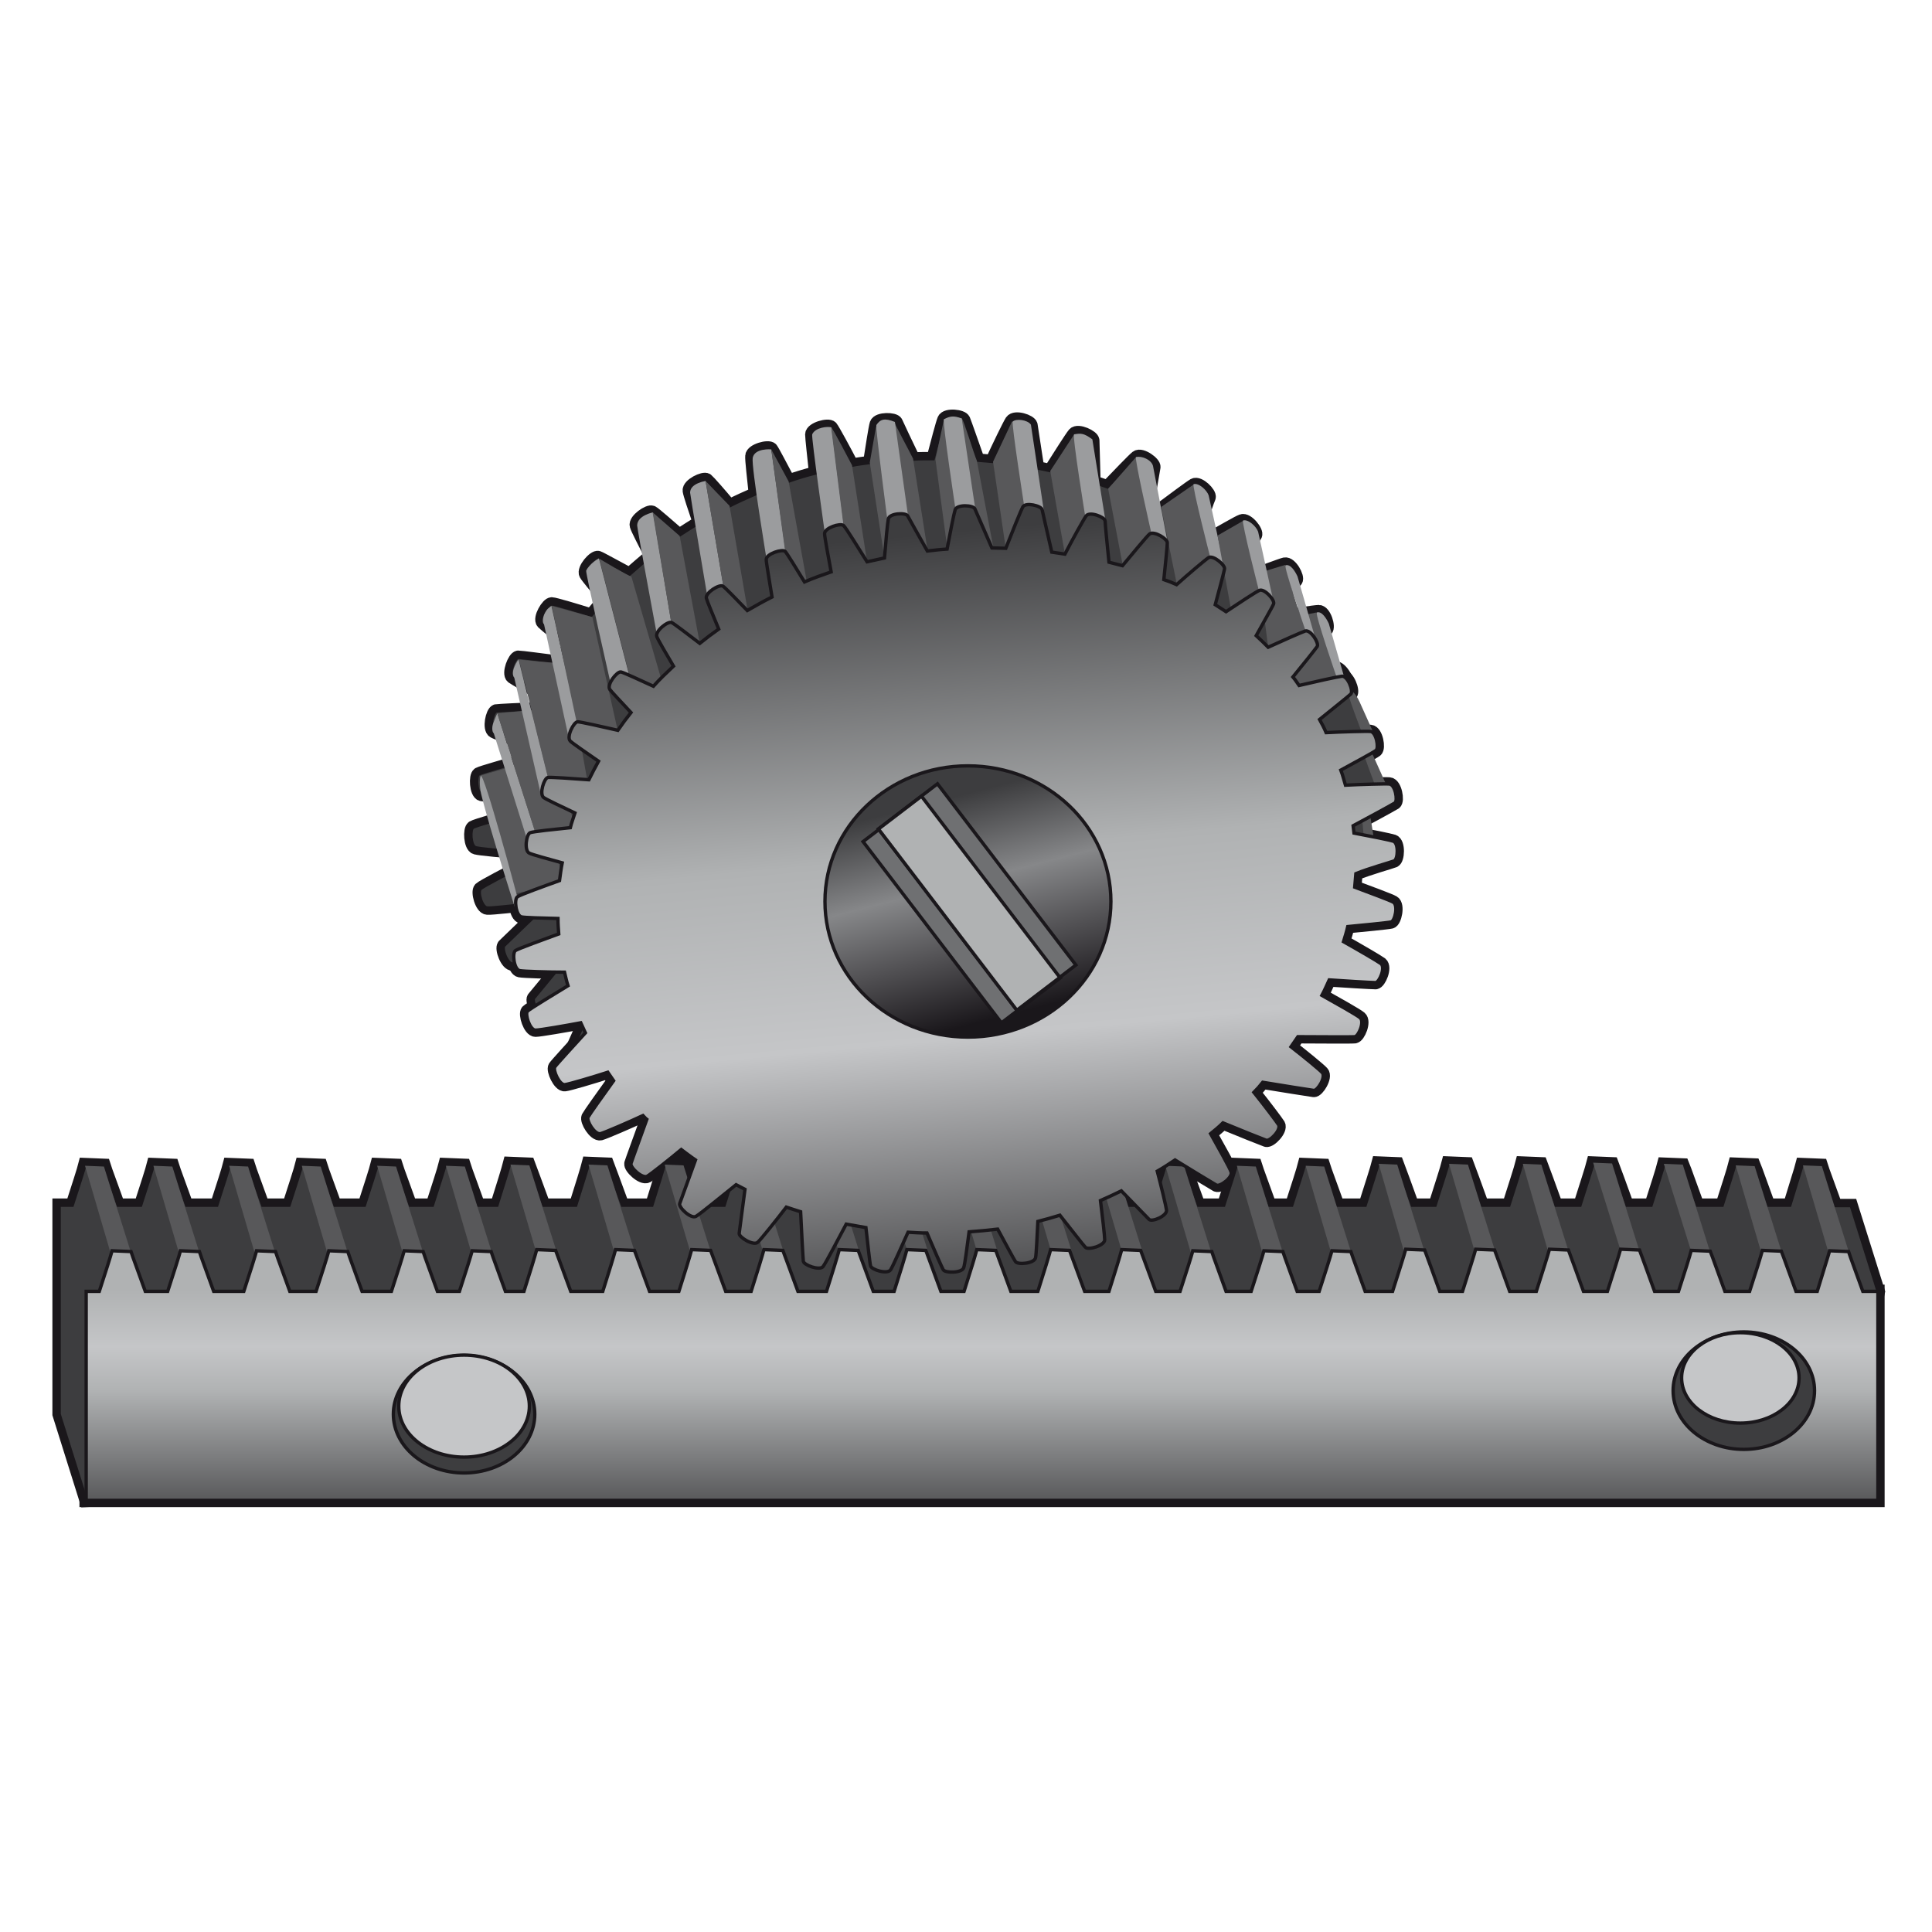 <?xml version="1.0" encoding="utf-8"?>
<!-- Generator: Adobe Illustrator 19.0.0, SVG Export Plug-In . SVG Version: 6.00 Build 0)  -->
<svg version="1.1" id="Camada_1" xmlns="http://www.w3.org/2000/svg" xmlns:xlink="http://www.w3.org/1999/xlink" x="0px" y="0px"
	 viewBox="0 0 500 500" style="enable-background:new 0 0 500 500;" xml:space="preserve">
<style type="text/css">
	.st0{fill:#1A171B;stroke:#1A171B;stroke-width:3.479;stroke-miterlimit:10;}
	.st1{fill:#3D3D3F;stroke:#1A171B;stroke-width:0.87;stroke-miterlimit:10;}
	.st2{fill:#58585A;}
	.st3{fill:#9B9C9E;}
	.st4{fill:#3D3D3F;}
	.st5{fill:url(#XMLID_129_);stroke:#1A171B;stroke-width:0.87;stroke-miterlimit:10;}
	.st6{fill:#C5C6C8;stroke:#1A171B;stroke-width:0.87;stroke-miterlimit:10;}
	.st7{fill:url(#XMLID_130_);stroke:#1A171B;stroke-width:0.87;stroke-miterlimit:10;}
	.st8{fill:url(#XMLID_131_);stroke:#1A171B;stroke-width:0.87;stroke-miterlimit:10;}
	.st9{fill:#6F7072;stroke:#1A171B;stroke-width:0.87;stroke-miterlimit:10;}
	.st10{fill:#B0B2B3;stroke:#1A171B;stroke-width:0.87;stroke-miterlimit:10;}
</style>
<g id="XMLID_128_">
	<path id="XMLID_126_" class="st0" d="M360.8,222.8c1-0.4,1.2-4.6-0.2-5.1c-0.9-0.3-6.4-1.4-10.2-2.1c-0.1-0.6-0.1-1.3-0.2-1.9
		c2.1-1.1,10-5.4,10.8-5.9c0.8-0.6,0.1-4.7-1.4-4.9c-1-0.1-7.5,0.1-11.4,0.3c-0.4-1.3-0.7-2.6-1.2-3.9c3.1-1.7,8.5-4.6,9.1-5.1
		c0.8-0.6,0.1-4.7-1.4-4.9c-1-0.1-7.7,0.1-11.5,0.3c-0.5-1.2-1.1-2.3-1.7-3.4c2.7-2.2,7.6-6.1,8.1-6.6c0.7-0.8-0.8-4.7-2.3-4.6
		c-1,0.1-7.3,1.5-11.1,2.4c-0.5-0.7-1-1.5-1.6-2.2c2.3-2.8,5.9-7.3,6.3-7.9c0.5-0.9-1.7-4.4-3.1-4c-0.9,0.3-6.1,2.6-9.6,4.2
		c-1-1-2-2-3.1-3c1.8-3.3,4.3-7.6,4.5-8.2c0.4-1-2.4-4.1-3.7-3.5c-0.9,0.4-5.3,3.3-8.6,5.5c-0.9-0.6-1.9-1.2-2.8-1.8
		c1-3.7,2.3-8.6,2.4-9.2c0.3-1-2.9-3.7-4.1-3c-0.8,0.5-5.4,4.4-8.3,7c-1.1-0.5-2.1-0.9-3.3-1.3c0.4-3.8,0.9-8.8,0.9-9.5
		c0.1-1-3.4-3.2-4.6-2.3c-0.7,0.6-4.5,5.2-7,8.2c-1.2-0.3-2.4-0.6-3.5-0.9c-0.4-3.9-1-10-1-10.7c-0.1-1-4-2.5-4.9-1.3
		c-0.6,0.8-3.7,6.4-5.5,9.9c-1.1-0.2-2.2-0.3-3.4-0.5c-0.9-3.8-2.3-10.2-2.5-11c-0.2-1-4.3-2-5-0.7c-0.5,0.9-3,7.1-4.4,10.7
		c-1.2,0-2.4-0.1-3.6-0.1c-1.6-3.6-4.1-9.5-4.4-10.1c-0.4-1-4.6-1.2-5.1,0.2c-0.3,0.9-1.4,6.4-2.1,10.2c-1.7,0.1-3.4,0.3-5.1,0.5
		c-1.9-3.4-4.8-8.5-5.1-9.1c-0.5-0.9-4.7-0.7-5,0.8c-0.2,0.9-0.7,6.2-1,10.1c-1.5,0.3-3,0.7-4.5,1c-2.1-3.3-5.5-8.9-6.1-9.4
		c-0.8-0.7-4.9,0.6-4.9,2.1c0,0.9,1,6.1,1.7,9.9c-2.3,0.8-4.6,1.6-6.9,2.6c-2-3.3-4.6-7.5-5-7.9c-0.7-0.7-4.9,0.6-4.9,2.1
		c0,0.9,0.9,5.9,1.5,9.7c-2.2,1.1-4.3,2.3-6.4,3.5c-2.6-2.7-5.8-6-6.3-6.3c-0.9-0.6-4.6,1.7-4.3,3.1c0.2,0.8,1.8,4.6,3.2,8
		c-1.7,1.2-3.3,2.4-4.9,3.7c-3-2.3-6.8-5.2-7.3-5.4c-1-0.4-4.4,2.3-3.8,3.7c0.5,1.2,2.6,4.7,4.3,7.6c-1.8,1.7-3.6,3.4-5.2,5.2
		c-3.5-1.6-7.8-3.6-8.4-3.7c-1-0.2-3.7,3.2-2.9,4.5c0.4,0.6,3.1,3.4,5.5,6c-1.2,1.5-2.3,3-3.4,4.6c-3.9-0.9-9.7-2.2-10.4-2.2
		c-1,0-3,3.9-1.9,5c0.6,0.6,4.3,3.1,7.3,5.2c-0.9,1.6-1.7,3.2-2.5,4.8c-3.9-0.3-9.9-0.7-10.6-0.6c-1,0.2-2.3,4.3-1.1,5.2
		c0.7,0.5,4.7,2.4,8.1,4c-0.4,1.3-0.9,2.5-1.2,3.8c-3.9,0.4-9.7,1-10.4,1.3c-1,0.4-1.6,4.7-0.2,5.3c0.8,0.4,4.9,1.5,8.5,2.5
		c-0.3,1.5-0.5,3.1-0.7,4.6c-3.6,1.3-10.3,3.7-10.9,4.2c-0.9,0.6-0.4,4.9,1.1,5.2c0.9,0.2,5.6,0.3,9.4,0.4c0,1.3,0.1,2.7,0.2,4
		c-3.5,1.3-10.5,3.8-11.2,4.3c-0.9,0.6-0.4,4.9,1.1,5.2c1,0.2,7.7,0.4,11.6,0.4c0.3,1.2,0.5,2.3,0.9,3.5c-3.1,1.9-9.9,6-10.5,6.6
		c-0.7,0.7,0.6,4.9,2.1,4.9c1.1,0,8-1.2,11.7-1.9c0.4,0.9,0.8,1.7,1.2,2.6c-3,3.3-7.5,8.2-7.9,8.8c-0.6,0.8,1.2,4.8,2.6,4.6
		c1-0.1,7.4-2,11.1-3.2c0.5,0.7,1,1.5,1.5,2.2c-2.6,3.6-6.3,8.8-6.6,9.4c-0.5,0.9,1.7,4.6,3.2,4.3c1.1-0.3,7.6-3.1,11-4.7
		c0.3,0.3,0.6,0.7,1,1c-1.5,4.2-3.9,10.7-4.1,11.4c-0.3,1,2.9,4,4.2,3.3c0.9-0.5,5.8-4.4,8.8-6.9c1.2,0.9,2.5,1.9,3.7,2.7
		c-1.5,4.2-3.9,10.7-4.1,11.3c-0.3,1,2.9,4,4.2,3.3c1.1-0.6,8-6.3,10.4-8.2c0.8,0.4,1.5,0.8,2.3,1.2c-0.6,4.4-1.4,10.7-1.5,11.4
		c-0.1,1,3.7,3.3,4.8,2.3c0.8-0.7,5.1-6.1,7.4-9.1c1.2,0.4,2.4,0.8,3.7,1.2c0.2,4.4,0.6,12,0.7,12.8c0.1,1,4.2,2.5,5.1,1.4
		c0.7-0.9,4.3-7.8,6-11c1.7,0.3,3.4,0.6,5.1,0.9c0.4,3.5,1,9.2,1.2,9.9c0.2,1,4.4,2.3,5.2,1c0.6-0.9,3.2-6.9,4.5-9.7
		c1.6,0.1,3.2,0.2,4.9,0.2c1.7,4,3.9,9,4.2,9.5c0.5,0.9,4.8,0.9,5.3-0.5c0.3-0.8,0.9-5.5,1.4-9.3c2.5-0.2,4.9-0.4,7.4-0.7
		c2,3.7,4.3,8,4.6,8.4c0.6,0.9,4.9,0.5,5.2-1c0.2-0.9,0.4-5.6,0.6-9.4c1.9-0.5,3.8-1,5.7-1.6c2.7,3.4,6.1,7.8,6.6,8.3
		c0.7,0.8,4.9-0.4,5-1.9c0-0.9-0.6-6.3-1.1-10.2c1.8-0.8,3.6-1.6,5.4-2.5c3,3.1,6.8,7,7.2,7.4c0.8,0.7,4.6-0.9,4.5-2.4
		c-0.1-0.9-1.4-6.3-2.4-10.1c1.6-0.9,3.1-1.9,4.6-2.9c3.7,2.3,10,6.1,10.7,6.5c0.9,0.5,4.3-2,3.8-3.4c-0.3-1-3.4-6.5-5.3-9.9
		c1.1-0.9,2.2-1.8,3.2-2.8c4.1,1.7,10.6,4.3,11.2,4.5c1,0.3,3.9-2.7,3.2-4c-0.5-0.8-3.9-5.3-6.4-8.4c0.8-0.8,1.6-1.7,2.3-2.6
		c4.1,0.7,12.5,2,13.2,2.1c1,0.1,3.2-3.5,2.2-4.6c-0.6-0.7-5-4.3-8.1-6.7c0.6-0.9,1.2-1.7,1.8-2.6c3.4,0,13.8,0.1,14.7,0
		c1-0.1,2.6-3.9,1.4-4.9c-0.8-0.7-6.5-3.9-9.9-5.8c0.7-1.3,1.3-2.7,1.9-4c2.7,0.2,11.1,0.7,12,0.7c1-0.1,2.6-3.9,1.4-4.9
		c-0.8-0.6-6.3-3.8-9.7-5.7c0.4-1.3,0.8-2.6,1.1-3.9c3.2-0.3,10.4-1,11.2-1.2c1-0.2,1.9-4.3,0.6-5.1c-0.8-0.5-6.3-2.5-10-3.9
		c0.1-1.2,0.2-2.3,0.3-3.5C354,224.8,360.1,223.1,360.8,222.8z"/>
	<path id="XMLID_125_" class="st0" d="M351.4,206.9c1-0.3,1.5-4.5,0.1-5.1c-0.9-0.4-6.2-1.8-10-2.8c0-0.6,0-1.3-0.1-1.9
		c2.2-1,10.4-4.7,11.1-5.2c0.9-0.6,0.4-4.7-1-5c-1-0.2-7.5-0.4-11.4-0.5c-0.3-1.3-0.6-2.7-0.9-4c3.2-1.5,8.8-4,9.5-4.4
		c0.9-0.6-1.3-4.8-2.8-5.1c-1-0.2-5.9-0.2-9.8-0.3c-0.5-1.2-0.9-2.4-1.4-3.5c2.9-2,8-5.6,8.5-6.1c0.8-0.7-0.4-4.7-1.9-4.7
		c-1,0-7.4,1-11.3,1.6c-0.5-0.8-0.9-1.5-1.4-2.3c2.4-2.6,6.4-6.9,6.8-7.4c0.6-0.8-1.4-4.5-2.9-4.2c-0.9,0.2-6.2,2.2-9.9,3.6
		c-0.9-1.1-1.9-2.2-2.8-3.2c2.1-3.2,4.8-7.3,5.1-7.9c0.5-0.9-2.1-4.2-3.5-3.7c-0.9,0.3-5.5,3-8.9,4.9c-0.9-0.7-1.8-1.4-2.7-2
		c1.2-3.7,2.8-8.4,3.1-9c0.3-1-2.6-3.9-3.9-3.2c-0.9,0.5-5.7,4.1-8.8,6.4c-1-0.5-2.1-1.1-3.2-1.6c0.6-3.8,1.5-8.7,1.6-9.4
		c0.2-1-3.2-3.5-4.4-2.6c-0.8,0.6-4.9,4.9-7.6,7.7c-1.1-0.4-2.3-0.8-3.5-1.2c-0.1-3.9-0.3-10.1-0.3-10.8c0-1-3.8-2.8-4.8-1.7
		c-0.7,0.8-4.1,6.2-6.2,9.5c-1.1-0.2-2.2-0.5-3.3-0.7c-0.6-3.8-1.6-10.4-1.7-11.1c-0.2-1-4.1-2.3-5-1c-0.6,0.9-3.5,6.9-5.1,10.4
		c-1.2-0.1-2.4-0.2-3.6-0.3c-1.3-3.7-3.4-9.7-3.7-10.4c-0.3-1-4.5-1.5-5.1-0.1c-0.4,0.9-1.8,6.3-2.8,10.1c-1.7,0-3.4,0-5.1,0.1
		c-1.7-3.5-4.2-8.8-4.5-9.5c-0.4-0.9-4.6-1-5.1,0.4c-0.3,0.9-1.1,6.2-1.7,10c-1.5,0.2-3.1,0.4-4.6,0.7c-1.8-3.5-4.9-9.2-5.4-9.8
		c-0.7-0.8-4.9,0.3-5,1.8c0,0.9,0.6,6.2,1,10c-2.4,0.6-4.7,1.3-7,2.1c-1.8-3.4-4.1-7.8-4.5-8.3c-0.7-0.8-4.9,0.3-5,1.8
		c-0.1,0.9,0.5,5.9,0.9,9.8c-2.3,1-4.5,2-6.7,3.1c-2.4-2.9-5.4-6.3-5.9-6.7c-0.8-0.6-4.7,1.3-4.5,2.8c0.1,0.8,1.4,4.7,2.6,8.2
		c-1.8,1.1-3.5,2.2-5.2,3.3c-2.9-2.5-6.4-5.6-7-5.9c-0.9-0.5-4.5,2-4.1,3.4c0.2,0.8,2.2,4.6,3.8,7.8c-1.9,1.6-3.8,3.2-5.6,4.8
		c-3.4-1.8-7.5-4.1-8.1-4.3c-1-0.3-3.9,3-3.2,4.3c0.4,0.7,2.8,3.6,5.1,6.3c-1.3,1.4-2.5,2.9-3.7,4.3c-3.8-1.2-9.5-2.9-10.2-2.9
		c-1-0.1-3.3,3.7-2.3,4.8c0.6,0.6,4,3.4,7,5.7c-1,1.5-1.9,3.1-2.8,4.6c-3.9-0.5-9.9-1.3-10.6-1.3c-1,0.1-2.6,4.2-1.5,5.1
		c0.7,0.5,4.6,2.7,7.8,4.6c-0.5,1.2-1,2.5-1.5,3.7c-4,0.1-9.8,0.4-10.5,0.5c-1,0.3-1.9,4.6-0.6,5.3c0.7,0.4,4.8,1.9,8.3,3.1
		c-0.4,1.5-0.7,3-1,4.5c-3.7,1.1-10.5,3-11.2,3.4c-0.9,0.5-0.7,4.9,0.7,5.3c0.8,0.2,5.6,0.7,9.3,1c-0.1,1.3-0.1,2.7-0.1,4
		c-3.6,1-10.8,3.1-11.4,3.5c-0.9,0.5-0.7,4.9,0.7,5.3c1,0.3,7.7,0.9,11.5,1.2c0.2,1.2,0.4,2.4,0.6,3.5c-3.2,1.6-10.3,5.3-10.9,5.9
		c-0.8,0.7,0.3,4.9,1.8,5c1.1,0.1,8-0.7,11.8-1.1c0.3,0.9,0.6,1.8,1,2.6c-3.2,3.1-8,7.7-8.5,8.2c-0.7,0.8,0.8,4.9,2.3,4.8
		c1-0.1,7.5-1.5,11.3-2.4c0.4,0.8,0.9,1.5,1.4,2.3c-2.8,3.5-6.9,8.4-7.3,8.9c-0.6,0.9,1.4,4.7,2.9,4.5c1.1-0.2,7.8-2.6,11.3-3.9
		c0.3,0.3,0.6,0.7,0.9,1c-1.8,4.1-4.6,10.5-4.9,11.1c-0.4,1,2.6,4.2,4,3.5c0.9-0.4,6-4,9.2-6.3c1.2,1,2.3,2,3.5,3
		c-1.8,4.1-4.6,10.4-4.8,11c-0.4,1,2.6,4.2,4,3.5c1.1-0.5,8.4-5.7,10.9-7.5c0.7,0.4,1.5,0.9,2.2,1.3c-0.9,4.4-2.2,10.6-2.2,11.3
		c-0.1,1,3.5,3.5,4.6,2.6c0.8-0.7,5.5-5.7,8-8.6c1.2,0.5,2.4,1,3.6,1.5c-0.1,4.4-0.2,12-0.1,12.8c0.1,1,4.1,2.8,5,1.7
		c0.8-0.9,4.9-7.5,6.7-10.6c1.6,0.5,3.3,0.9,5,1.3c0.2,3.5,0.4,9.2,0.5,9.9c0.1,1,4.2,2.6,5.1,1.4c0.7-0.9,3.7-6.6,5.1-9.4
		c1.6,0.2,3.2,0.4,4.9,0.5c1.4,4.1,3.3,9.2,3.5,9.8c0.4,1,4.8,1.2,5.3-0.1c0.3-0.8,1.3-5.5,2-9.2c2.5,0,4.9-0.1,7.4-0.2
		c1.7,3.8,3.8,8.2,4.1,8.7c0.5,0.9,4.9,0.8,5.3-0.6c0.2-0.8,0.8-5.6,1.2-9.4c1.9-0.3,3.8-0.7,5.7-1.2c2.5,3.6,5.6,8.2,6,8.7
		c0.7,0.8,4.9,0,5.1-1.5c0.1-0.9-0.2-6.4-0.5-10.3c1.9-0.7,3.7-1.4,5.6-2.1c2.8,3.3,6.3,7.4,6.7,7.9c0.7,0.7,4.7-0.6,4.7-2.1
		c0-1-1-6.4-1.7-10.3c1.6-0.8,3.2-1.7,4.8-2.6c3.6,2.5,9.6,6.8,10.2,7.2c0.9,0.5,4.4-1.7,4-3.2c-0.3-1-2.9-6.7-4.6-10.2
		c1.2-0.8,2.3-1.7,3.4-2.5c4,2,10.2,5,10.9,5.3c1,0.4,4.1-2.4,3.4-3.8c-0.4-0.9-3.6-5.5-5.8-8.8c0.8-0.8,1.7-1.6,2.5-2.4
		c4.1,1,12.3,2.9,13.1,3c1,0.2,3.4-3.3,2.5-4.4c-0.6-0.8-4.7-4.6-7.6-7.3c0.7-0.8,1.4-1.7,2-2.5c3.3,0.2,13.8,1,14.7,1
		c1,0,2.9-3.8,1.8-4.8c-0.8-0.7-6.2-4.4-9.5-6.5c0.8-1.3,1.5-2.6,2.2-3.9c2.7,0.4,11,1.5,11.9,1.5c1,0,2.9-3.8,1.8-4.8
		c-0.7-0.7-6-4.2-9.3-6.4c0.5-1.3,0.9-2.6,1.4-3.8c3.3-0.1,10.4-0.3,11.2-0.5c1-0.2,2.2-4.2,1-5c-0.8-0.5-6.1-2.9-9.7-4.5
		c0.2-1.2,0.4-2.3,0.5-3.5C344.4,208.4,350.7,207.1,351.4,206.9z"/>
	<path id="XMLID_124_" class="st0" d="M475,311.9c-1.6-4.5-3.3-9-3.7-10.3l-4.9-0.2c-0.3,1.2-1.8,5.8-3.2,10.5h-5.5
		c-1.7-4.6-3.3-9.2-3.8-10.4l-4.9-0.2c-0.3,1.2-1.8,6-3.3,10.6h-6.4c-1.7-4.6-3.3-9.2-3.8-10.4l-4.9-0.2c-0.3,1.2-1.8,6-3.3,10.6
		h-6.2c-1.7-4.7-3.4-9.4-3.9-10.7l-4.9-0.2c-0.3,1.2-1.9,6.2-3.4,10.9h-6.2c-1.7-4.7-3.4-9.4-3.9-10.7l-4.9-0.2
		c-0.3,1.2-1.9,6.2-3.4,10.9h-6.9c-1.7-4.7-3.4-9.4-3.9-10.7l-4.9-0.2c-0.3,1.2-1.9,6.2-3.4,10.9h-5.9c-1.7-4.7-3.4-9.4-3.9-10.7
		l-4.9-0.2c-0.3,1.2-1.9,6.2-3.4,10.9h-7.1c-1.6-4.5-3.3-9-3.7-10.3l-4.9-0.2c-0.3,1.2-1.8,5.9-3.3,10.5h-5.7
		c-1.6-4.5-3.3-9-3.7-10.3l-4.9-0.2c-0.3,1.2-1.8,5.9-3.3,10.5h-6.5c-1.6-4.5-3.3-9-3.7-10.3l-4.9-0.2c-0.3,1.2-1.8,5.9-3.3,10.5
		h-6.3c-1.7-4.6-3.4-9.3-3.9-10.6l-4.9-0.2c-0.3,1.2-1.8,6.1-3.3,10.8h-6.3c-1.7-4.6-3.4-9.3-3.9-10.6l-4.9-0.2
		c-0.3,1.2-1.8,6.1-3.3,10.8h-7c-1.7-4.6-3.4-9.3-3.9-10.6l-4.9-0.2c-0.3,1.2-1.8,6.1-3.3,10.8h-6c-1.7-4.6-3.4-9.3-3.9-10.6
		l-4.9-0.2c-0.3,1.2-1.8,6.1-3.3,10.8H219c-1.7-4.6-3.4-9.3-3.9-10.6l-4.9-0.2c-0.3,1.2-1.8,6.1-3.3,10.8h-7.4
		c-1.7-4.6-3.4-9.3-3.9-10.6l-4.9-0.2c-0.3,1.2-1.8,6.1-3.3,10.8h-6.6c-1.7-4.6-3.4-9.3-3.9-10.6l-4.9-0.2
		c-0.3,1.2-1.8,6.1-3.3,10.8h-7.6c-1.7-4.6-3.4-9.3-3.9-10.6l-4.9-0.2c-0.3,1.2-1.8,6.1-3.3,10.8h-8.3c-1.7-4.6-3.4-9.3-3.9-10.6
		l-4.9-0.2c-0.3,1.2-1.8,6.1-3.3,10.8h-4.8c-1.6-4.5-3.3-9-3.7-10.3l-4.9-0.2c-0.3,1.2-1.8,5.9-3.3,10.5h-5.7
		c-1.6-4.5-3.3-9-3.7-10.3l-4.9-0.2c-0.3,1.2-1.8,5.9-3.3,10.5h-7.6c-1.6-4.5-3.3-9-3.7-10.3l-4.9-0.2c-0.3,1.2-1.8,5.9-3.3,10.5H68
		c-1.6-4.5-3.3-9-3.7-10.3l-4.9-0.2c-0.3,1.2-1.8,5.9-3.3,10.5h-7.8c-1.6-4.5-3.3-9-3.7-10.3l-4.9-0.2c-0.3,1.2-1.8,5.9-3.3,10.5
		h-5.8c-1.6-4.5-3.3-9-3.7-10.3l-4.9-0.2c-0.3,1.2-1.8,5.9-3.3,10.5h-3.4V366l7,22.3L479.1,366l7-31.7l-7-22.3H475z"/>
	<g id="XMLID_209_">
		<path id="XMLID_123_" class="st0" d="M482.1,334.2c-1.6-4.5-3.3-9-3.7-10.3l-4.9-0.2c-0.3,1.2-1.8,5.8-3.2,10.5h-5.5
			c-1.7-4.6-3.3-9.2-3.8-10.4l-4.9-0.2c-0.3,1.2-1.8,6-3.3,10.6h-6.4c-1.7-4.6-3.3-9.2-3.8-10.4l-4.9-0.2c-0.3,1.2-1.8,6-3.3,10.6
			h-6.2c-1.7-4.7-3.4-9.4-3.9-10.7l-4.9-0.2c-0.3,1.2-1.9,6.2-3.4,10.9h-6.2c-1.7-4.7-3.4-9.4-3.9-10.7l-4.9-0.2
			c-0.3,1.2-1.9,6.2-3.4,10.9h-6.9c-1.7-4.7-3.4-9.4-3.9-10.7l-4.9-0.2c-0.3,1.2-1.9,6.2-3.4,10.9h-5.9c-1.7-4.7-3.4-9.4-3.9-10.7
			l-4.9-0.2c-0.3,1.2-1.9,6.2-3.4,10.9h-7.1c-1.6-4.5-3.3-9-3.7-10.3l-4.9-0.2c-0.3,1.2-1.8,5.9-3.3,10.5h-5.7
			c-1.6-4.5-3.3-9-3.7-10.3l-4.9-0.2c-0.3,1.2-1.8,5.9-3.3,10.5h-6.5c-1.6-4.5-3.3-9-3.7-10.3l-4.9-0.2c-0.3,1.2-1.8,5.9-3.3,10.5
			h-6.3c-1.7-4.6-3.4-9.3-3.9-10.6l-4.9-0.2c-0.3,1.2-1.8,6.1-3.3,10.8h-6.3c-1.7-4.6-3.4-9.3-3.9-10.6l-4.9-0.2
			c-0.3,1.2-1.8,6.1-3.3,10.8h-7c-1.7-4.6-3.4-9.3-3.9-10.6l-4.9-0.2c-0.3,1.2-1.8,6.1-3.3,10.8h-6c-1.7-4.6-3.4-9.3-3.9-10.6
			l-4.9-0.2c-0.3,1.2-1.8,6.1-3.3,10.8H226c-1.7-4.6-3.4-9.3-3.9-10.6l-4.9-0.2c-0.3,1.2-1.8,6.1-3.3,10.8h-7.4
			c-1.7-4.6-3.4-9.3-3.9-10.6l-4.9-0.2c-0.3,1.2-1.8,6.1-3.3,10.8h-6.6c-1.7-4.6-3.4-9.3-3.9-10.6l-4.9-0.2
			c-0.3,1.2-1.8,6.1-3.3,10.8h-7.6c-1.7-4.6-3.4-9.3-3.9-10.6l-4.9-0.2c-0.3,1.2-1.8,6.1-3.3,10.8h-8.3c-1.7-4.6-3.4-9.3-3.9-10.6
			l-4.9-0.2c-0.3,1.2-1.8,6.1-3.3,10.8h-4.8c-1.6-4.5-3.3-9-3.7-10.3l-4.9-0.2c-0.3,1.2-1.8,5.9-3.3,10.5h-5.7
			c-1.6-4.5-3.3-9-3.7-10.3l-4.9-0.2c-0.3,1.2-1.8,5.9-3.3,10.5h-7.6c-1.6-4.5-3.3-9-3.7-10.3l-4.9-0.2c-0.3,1.2-1.8,5.9-3.3,10.5
			H75c-1.6-4.5-3.3-9-3.7-10.3l-4.9-0.2c-0.3,1.2-1.8,5.9-3.3,10.5h-7.8c-1.6-4.5-3.3-9-3.7-10.3l-4.9-0.2
			c-0.3,1.2-1.8,5.9-3.3,10.5h-5.8c-1.6-4.5-3.3-9-3.7-10.3l-4.9-0.2c-0.3,1.2-1.8,5.9-3.3,10.5h-3.4v54.1h463.7v-54.1H482.1z"/>
		<ellipse id="XMLID_122_" class="st0" cx="120.1" cy="366" rx="18.3" ry="15.2"/>
		<ellipse id="XMLID_121_" class="st0" cx="451.3" cy="359.9" rx="18.3" ry="15.2"/>
		<ellipse id="XMLID_120_" class="st0" cx="450.4" cy="356.6" rx="15.2" ry="11.7"/>
		<ellipse id="XMLID_119_" class="st0" cx="120.1" cy="363.9" rx="16.9" ry="13.2"/>
	</g>
	<path id="XMLID_118_" class="st1" d="M351.4,206.9c1-0.3,1.5-4.5,0.1-5.1c-0.9-0.4-6.2-1.8-10-2.8c0-0.6,0-1.3-0.1-1.9
		c2.2-1,10.4-4.7,11.1-5.2c0.9-0.6,0.4-4.7-1-5c-1-0.2-7.5-0.4-11.4-0.5c-0.3-1.3-0.6-2.7-0.9-4c3.2-1.5,8.8-4,9.5-4.4
		c0.9-0.6-1.3-4.8-2.8-5.1c-1-0.2-5.9-0.2-9.8-0.3c-0.5-1.2-0.9-2.4-1.4-3.5c2.9-2,8-5.6,8.5-6.1c0.8-0.7-0.4-4.7-1.9-4.7
		c-1,0-7.4,1-11.3,1.6c-0.5-0.8-0.9-1.5-1.4-2.3c2.4-2.6,6.4-6.9,6.8-7.4c0.6-0.8-1.4-4.5-2.9-4.2c-0.9,0.2-6.2,2.2-9.9,3.6
		c-0.9-1.1-1.9-2.2-2.8-3.2c2.1-3.2,4.8-7.3,5.1-7.9c0.5-0.9-2.1-4.2-3.5-3.7c-0.9,0.3-5.5,3-8.9,4.9c-0.9-0.7-1.8-1.4-2.7-2
		c1.2-3.7,2.8-8.4,3.1-9c0.3-1-2.6-3.9-3.9-3.2c-0.9,0.5-5.7,4.1-8.8,6.4c-1-0.5-2.1-1.1-3.2-1.6c0.6-3.8,1.5-8.7,1.6-9.4
		c0.2-1-3.2-3.5-4.4-2.6c-0.8,0.6-4.9,4.9-7.6,7.7c-1.1-0.4-2.3-0.8-3.5-1.2c-0.1-3.9-0.3-10.1-0.3-10.8c0-1-3.8-2.8-4.8-1.7
		c-0.7,0.8-4.1,6.2-6.2,9.5c-1.1-0.2-2.2-0.5-3.3-0.7c-0.6-3.8-1.6-10.4-1.7-11.1c-0.2-1-4.1-2.3-5-1c-0.6,0.9-3.5,6.9-5.1,10.4
		c-1.2-0.1-2.4-0.2-3.6-0.3c-1.3-3.7-3.4-9.7-3.7-10.4c-0.3-1-4.5-1.5-5.1-0.1c-0.4,0.9-1.8,6.3-2.8,10.1c-1.7,0-3.4,0-5.1,0.1
		c-1.7-3.5-4.2-8.8-4.5-9.5c-0.4-0.9-4.6-1-5.1,0.4c-0.3,0.9-1.1,6.2-1.7,10c-1.5,0.2-3.1,0.4-4.6,0.7c-1.8-3.5-4.9-9.2-5.4-9.8
		c-0.7-0.8-4.9,0.3-5,1.8c0,0.9,0.6,6.2,1,10c-2.4,0.6-4.7,1.3-7,2.1c-1.8-3.4-4.1-7.8-4.5-8.3c-0.7-0.8-4.9,0.3-5,1.8
		c-0.1,0.9,0.5,5.9,0.9,9.8c-2.3,1-4.5,2-6.7,3.1c-2.4-2.9-5.4-6.3-5.9-6.7c-0.8-0.6-4.7,1.3-4.5,2.8c0.1,0.8,1.4,4.7,2.6,8.2
		c-1.8,1.1-3.5,2.2-5.2,3.3c-2.9-2.5-6.4-5.6-7-5.9c-0.9-0.5-4.5,2-4.1,3.4c0.2,0.8,2.2,4.6,3.8,7.8c-1.9,1.6-3.8,3.2-5.6,4.8
		c-3.4-1.8-7.5-4.1-8.1-4.3c-1-0.3-3.9,3-3.2,4.3c0.4,0.7,2.8,3.6,5.1,6.3c-1.3,1.4-2.5,2.9-3.7,4.3c-3.8-1.2-9.5-2.9-10.2-2.9
		c-1-0.1-3.3,3.7-2.3,4.8c0.6,0.6,4,3.4,7,5.7c-1,1.5-1.9,3.1-2.8,4.6c-3.9-0.5-9.9-1.3-10.6-1.3c-1,0.1-2.6,4.2-1.5,5.1
		c0.7,0.5,4.6,2.7,7.8,4.6c-0.5,1.2-1,2.5-1.5,3.7c-4,0.1-9.8,0.4-10.5,0.5c-1,0.3-1.9,4.6-0.6,5.3c0.7,0.4,4.8,1.9,8.3,3.1
		c-0.4,1.5-0.7,3-1,4.5c-3.7,1.1-10.5,3-11.2,3.4c-0.9,0.5-0.7,4.9,0.7,5.3c0.8,0.2,5.6,0.7,9.3,1c-0.1,1.3-0.1,2.7-0.1,4
		c-3.6,1-10.8,3.1-11.4,3.5c-0.9,0.5-0.7,4.9,0.7,5.3c1,0.3,7.7,0.9,11.5,1.2c0.2,1.2,0.4,2.4,0.6,3.5c-3.2,1.6-10.3,5.3-10.9,5.9
		c-0.8,0.7,0.3,4.9,1.8,5c1.1,0.1,8-0.7,11.8-1.1c0.3,0.9,0.6,1.8,1,2.6c-3.2,3.1-8,7.7-8.5,8.2c-0.7,0.8,0.8,4.9,2.3,4.8
		c1-0.1,7.5-1.5,11.3-2.4c0.4,0.8,0.9,1.5,1.4,2.3c-2.8,3.5-6.9,8.4-7.3,8.9c-0.6,0.9,1.4,4.7,2.9,4.5c1.1-0.2,7.8-2.6,11.3-3.9
		c0.3,0.3,0.6,0.7,0.9,1c-1.8,4.1-4.6,10.5-4.9,11.1c-0.4,1,2.6,4.2,4,3.5c0.9-0.4,6-4,9.2-6.3c1.2,1,2.3,2,3.5,3
		c-1.8,4.1-4.6,10.4-4.8,11c-0.4,1,2.6,4.2,4,3.5c1.1-0.5,8.4-5.7,10.9-7.5c0.7,0.4,1.5,0.9,2.2,1.3c-0.9,4.4-2.2,10.6-2.2,11.3
		c-0.1,1,3.5,3.5,4.6,2.6c0.8-0.7,5.5-5.7,8-8.6c1.2,0.5,2.4,1,3.6,1.5c-0.1,4.4-0.2,12-0.1,12.8c0.1,1,4.1,2.8,5,1.7
		c0.8-0.9,4.9-7.5,6.7-10.6c1.6,0.5,3.3,0.9,5,1.3c0.2,3.5,0.4,9.2,0.5,9.9c0.1,1,4.2,2.6,5.1,1.4c0.7-0.9,3.7-6.6,5.1-9.4
		c1.6,0.2,3.2,0.4,4.9,0.5c1.4,4.1,3.3,9.2,3.5,9.8c0.4,1,4.8,1.2,5.3-0.1c0.3-0.8,1.3-5.5,2-9.2c2.5,0,4.9-0.1,7.4-0.2
		c1.7,3.8,3.8,8.2,4.1,8.7c0.5,0.9,4.9,0.8,5.3-0.6c0.2-0.8,0.8-5.6,1.2-9.4c1.9-0.3,3.8-0.7,5.7-1.2c2.5,3.6,5.6,8.2,6,8.7
		c0.7,0.8,4.9,0,5.1-1.5c0.1-0.9-0.2-6.4-0.5-10.3c1.9-0.7,3.7-1.4,5.6-2.1c2.8,3.3,6.3,7.4,6.7,7.9c0.7,0.7,4.7-0.6,4.7-2.1
		c0-1-1-6.4-1.7-10.3c1.6-0.8,3.2-1.7,4.8-2.6c3.6,2.5,9.6,6.8,10.2,7.2c0.9,0.5,4.4-1.7,4-3.2c-0.3-1-2.9-6.7-4.6-10.2
		c1.2-0.8,2.3-1.7,3.4-2.5c4,2,10.2,5,10.9,5.3c1,0.4,4.1-2.4,3.4-3.8c-0.4-0.9-3.6-5.5-5.8-8.8c0.8-0.8,1.7-1.6,2.5-2.4
		c4.1,1,12.3,2.9,13.1,3c1,0.2,3.4-3.3,2.5-4.4c-0.6-0.8-4.7-4.6-7.6-7.3c0.7-0.8,1.4-1.7,2-2.5c3.3,0.2,13.8,1,14.7,1
		c1,0,2.9-3.8,1.8-4.8c-0.8-0.7-6.2-4.4-9.5-6.5c0.8-1.3,1.5-2.6,2.2-3.9c2.7,0.4,11,1.5,11.9,1.5c1,0,2.9-3.8,1.8-4.8
		c-0.7-0.7-6-4.2-9.3-6.4c0.5-1.3,0.9-2.6,1.4-3.8c3.3-0.1,10.4-0.3,11.2-0.5c1-0.2,2.2-4.2,1-5c-0.8-0.5-6.1-2.9-9.7-4.5
		c0.2-1.2,0.4-2.3,0.5-3.5C344.4,208.4,350.7,207.1,351.4,206.9z"/>
	<path id="XMLID_117_" class="st1" d="M475,311.9c-1.6-4.5-3.3-9-3.7-10.3l-4.9-0.2c-0.3,1.2-1.8,5.8-3.2,10.5h-5.5
		c-1.7-4.6-3.3-9.2-3.8-10.4l-4.9-0.2c-0.3,1.2-1.8,6-3.3,10.6h-6.4c-1.7-4.6-3.3-9.2-3.8-10.4l-4.9-0.2c-0.3,1.2-1.8,6-3.3,10.6
		h-6.2c-1.7-4.7-3.4-9.4-3.9-10.7l-4.9-0.2c-0.3,1.2-1.9,6.2-3.4,10.9h-6.2c-1.7-4.7-3.4-9.4-3.9-10.7l-4.9-0.2
		c-0.3,1.2-1.9,6.2-3.4,10.9h-6.9c-1.7-4.7-3.4-9.4-3.9-10.7l-4.9-0.2c-0.3,1.2-1.9,6.2-3.4,10.9h-5.9c-1.7-4.7-3.4-9.4-3.9-10.7
		l-4.9-0.2c-0.3,1.2-1.9,6.2-3.4,10.9h-7.1c-1.6-4.5-3.3-9-3.7-10.3l-4.9-0.2c-0.3,1.2-1.8,5.9-3.3,10.5h-5.7
		c-1.6-4.5-3.3-9-3.7-10.3l-4.9-0.2c-0.3,1.2-1.8,5.9-3.3,10.5h-6.5c-1.6-4.5-3.3-9-3.7-10.3l-4.9-0.2c-0.3,1.2-1.8,5.9-3.3,10.5
		h-6.3c-1.7-4.6-3.4-9.3-3.9-10.6l-4.9-0.2c-0.3,1.2-1.8,6.1-3.3,10.8h-6.3c-1.7-4.6-3.4-9.3-3.9-10.6l-4.9-0.2
		c-0.3,1.2-1.8,6.1-3.3,10.8h-7c-1.7-4.6-3.4-9.3-3.9-10.6l-4.9-0.2c-0.3,1.2-1.8,6.1-3.3,10.8h-6c-1.7-4.6-3.4-9.3-3.9-10.6
		l-4.9-0.2c-0.3,1.2-1.8,6.1-3.3,10.8H219c-1.7-4.6-3.4-9.3-3.9-10.6l-4.9-0.2c-0.3,1.2-1.8,6.1-3.3,10.8h-7.4
		c-1.7-4.6-3.4-9.3-3.9-10.6l-4.9-0.2c-0.3,1.2-1.8,6.1-3.3,10.8h-6.6c-1.7-4.6-3.4-9.3-3.9-10.6l-4.9-0.2
		c-0.3,1.2-1.8,6.1-3.3,10.8h-7.6c-1.7-4.6-3.4-9.3-3.9-10.6l-4.9-0.2c-0.3,1.2-1.8,6.1-3.3,10.8h-8.3c-1.7-4.6-3.4-9.3-3.9-10.6
		l-4.9-0.2c-0.3,1.2-1.8,6.1-3.3,10.8h-4.8c-1.6-4.5-3.3-9-3.7-10.3l-4.9-0.2c-0.3,1.2-1.8,5.9-3.3,10.5h-5.7
		c-1.6-4.5-3.3-9-3.7-10.3l-4.9-0.2c-0.3,1.2-1.8,5.9-3.3,10.5h-7.6c-1.6-4.5-3.3-9-3.7-10.3l-4.9-0.2c-0.3,1.2-1.8,5.9-3.3,10.5H68
		c-1.6-4.5-3.3-9-3.7-10.3l-4.9-0.2c-0.3,1.2-1.8,5.9-3.3,10.5h-7.8c-1.6-4.5-3.3-9-3.7-10.3l-4.9-0.2c-0.3,1.2-1.8,5.9-3.3,10.5
		h-5.8c-1.6-4.5-3.3-9-3.7-10.3l-4.9-0.2c-0.3,1.2-1.8,5.9-3.3,10.5h-3.4V366l7,22.3L479.1,366l7-31.7l-7-22.3H475z"/>
	<path id="XMLID_116_" class="st2" d="M145.9,228.5l-12.3,2.7l-9.2-30.5c0,0,13.1-3.7,13.6-4.2L145.9,228.5z"/>
	<path id="XMLID_115_" class="st3" d="M163.2,176.2l-5.1,1c0,0-6.6-29-6.4-29.5c0.8-1.8,3.3-3.2,3.3-3.2L163.2,176.2z"/>
	<path id="XMLID_114_" class="st2" d="M171.9,178.4l-8.6-2.1l-8.2-31.7c0,0,7.5,4.5,8.3,4.6L171.9,178.4z"/>
	<path id="XMLID_113_" class="st3" d="M173.7,161l-3.5,4.3c0,0-5.3-28.4-5.3-29.3c0-2.6,4.1-3.4,4.1-3.4L173.7,161z"/>
	<polygon id="XMLID_112_" class="st2" points="181.1,166.5 173.7,161 168.9,132.6 175.9,138.7 	"/>
	<path id="XMLID_111_" class="st3" d="M187.2,151.7l-4.2,2.3c0,0-4.4-26-4.4-26.5c0-2.5,4.1-3,4-3L187.2,151.7z"/>
	<polygon id="XMLID_110_" class="st2" points="193.5,158 187.2,151.7 182.6,124.5 188.8,130.9 	"/>
	<path id="XMLID_109_" class="st3" d="M203.3,142.7l-4.9,2.1c0,0-4-24.1-3.6-26.3c0.5-2.6,4.8-2.2,4.8-2.2L203.3,142.7z"/>
	<path id="XMLID_108_" class="st2" d="M208.9,151.1l-5.7-8.4l-3.6-26.4c0.3,0.6,3.4,6.2,4.5,8.3L208.9,151.1z"/>
	<path id="XMLID_107_" class="st3" d="M218.5,136.8l-4.9,2.1c0,0-3.7-26-3.4-26.5c0.8-1.8,4-2.1,5-1.8L218.5,136.8z"/>
	<path id="XMLID_106_" class="st2" d="M224.4,145.4l-6.1-9.4l-3.2-25.4c0.3,0,4.9,8.9,5.4,9.8L224.4,145.4z"/>
	<path id="XMLID_105_" class="st2" d="M240.1,142.7l-11.2,1.7l-3.8-24.7l1.6-9.2l4.8-1.3c-0.6-0.6,4.1,8,4.8,9.5L240.1,142.7z"/>
	<path id="XMLID_104_" class="st3" d="M138.4,215l-1.6,3.5l-9-28.7c-0.6-0.5-0.4-2-0.2-2.5c0.7-1.9,1.1-2.7,1.1-2.7L138.4,215z"/>
	<polygon id="XMLID_103_" class="st2" points="149.1,215.2 138.4,215 128.7,184.6 140.6,183.5 	"/>
	<path id="XMLID_102_" class="st3" d="M141.7,200.8l-1.7,4.9l-6.9-30.3c-0.6-0.6-0.3-2-0.1-2.5c0.7-1.8,1.2-2.2,1.2-2.2L141.7,200.8
		z"/>
	<path id="XMLID_101_" class="st2" d="M152.1,202.6l-10.3-1.7l-7.5-30.2c0,0,9.5,1,12.3,1L152.1,202.6z"/>
	<path id="XMLID_100_" class="st3" d="M149.4,186.6l-2.2,4.4l-6.4-29.4c-0.6-0.6-0.2-2,0-2.5c0.8-1.8,1.4-1.8,1.9-2.3L149.4,186.6z"
		/>
	<path id="XMLID_99_" class="st2" d="M159.8,188.8l-10.6-2.1l-6.4-29.9c0,0,10,2.8,10.5,2.9L159.8,188.8z"/>
	<path id="XMLID_98_" class="st3" d="M235,133.5l-5.2,2.2c0,0-3.3-25.2-3-25.7c1-1.5,2.1-1.9,4.8-0.8L235,133.5z"/>
	<path id="XMLID_97_" class="st2" d="M257.1,141.8l-11.9,0.4l-3.1-23.3l2.2-10.4c0,0,4-0.5,4.6-0.2c0.5,0.3,3.2,9.4,3.9,10.9
		L257.1,141.8z"/>
	<path id="XMLID_96_" class="st3" d="M252.4,131.7l-5.1,0.2c0,0-3.5-23.1-3-23.4c1.5-0.8,2.5-1,4.6-0.2L252.4,131.7z"/>
	<path id="XMLID_95_" class="st2" d="M272.2,142.9l-11.9-0.9l-3.3-22.5l4.9-10.4l4.4,0.8c-0.6-0.6,1.7,11.2,1.7,11.2L272.2,142.9z"
		/>
	<path id="XMLID_94_" class="st3" d="M270.1,131.9l-5-0.7c0,0-3.4-21.7-3-22.1c0.8-0.8,3.8-0.5,4.7,0.8L270.1,131.9z"/>
	<path id="XMLID_93_" class="st2" d="M287.1,145.6l-11.5-2.2l-3.8-21.5l6.2-9.5l3.6,1c-0.6-0.6,0.7,9.1,1.5,10.6L287.1,145.6z"/>
	<path id="XMLID_92_" class="st3" d="M286.1,134.8l-5.2-0.9c0,0-3.5-21.4-2.9-21.5c1.8-0.3,2.5-0.3,4.7,1.3L286.1,134.8z"/>
	<path id="XMLID_91_" class="st2" d="M346.8,178.4l-10.3,5.7l-6.7-23.4l10.9-2.2c0,0,3,10.1,3.7,11.6L346.8,178.4z"/>
	<path id="XMLID_90_" class="st3" d="M349.1,179.5l-3.1-4c0,0-5.8-16.8-5.2-17c1.3-0.4,2.5,1.6,3.1,2.9L349.1,179.5z"/>
	<path id="XMLID_89_" class="st2" d="M301.3,150l-10.7-3.5l-3.8-20l7.3-8.3c0,0,3.9,9.6,4.7,11.1L301.3,150z"/>
	<path id="XMLID_88_" class="st3" d="M302.2,140.5l-4.2-2.4c0,0-4.5-19.7-4-19.8c1.5-0.4,4,0.7,4.4,2.3L302.2,140.5z"/>
	<path id="XMLID_87_" class="st2" d="M314.6,156.5l-10-5.1l-4.1-20.2l8.4-5.8l2.6,1c-0.6-0.6,0.3,9.6,1,11.1L314.6,156.5z"/>
	<path id="XMLID_86_" class="st3" d="M317,147.3l-3.8-3.1c0,0-4.8-18.7-4.3-18.9c1.3-0.4,3.4,1.5,3.9,2.9L317,147.3z"/>
	<path id="XMLID_85_" class="st2" d="M325.2,164.5l-6.3-5.1l-3.8-20.8l6.6-3.8c0,0,4.4,9.2,5.1,10.7L325.2,164.5z"/>
	<path id="XMLID_84_" class="st2" d="M339.9,166.4l-11.7,1.1l-2.5-19.2l6.9-2.1c0,0,2.9,10.5,3.6,12L339.9,166.4z"/>
	<path id="XMLID_83_" class="st3" d="M341,167.3l-3.1-4c0,0-5.8-16.8-5.2-17c1.3-0.4,2.5,1.6,3.1,2.9L341,167.3z"/>
	<path id="XMLID_82_" class="st3" d="M329.8,156.7l-3.8-3.1c0,0-4.8-18.7-4.3-18.9c1.3-0.4,3.4,1.5,3.9,2.9L329.8,156.7z"/>
	<polygon id="XMLID_81_" class="st4" points="344.9,182.7 349.1,179 355.1,189.5 343.2,189.7 341.6,186.2 	"/>
	<path id="XMLID_80_" class="st2" d="M356.6,192.2l-4.1-2.5c0,0-4.2-10.8-3.7-11c1.3-0.4,2.5,1.6,3.4,3.7L356.6,192.2z"/>
	<polygon id="XMLID_79_" class="st4" points="348.5,196.8 352.7,193.1 358.7,203.6 346.8,203.8 345.2,200.3 	"/>
	<path id="XMLID_78_" class="st2" d="M360.2,206.3l-4.1-2.5c0,0-4.2-10.8-3.7-11c1.3-0.4,2.5,1.6,3.4,3.7L360.2,206.3z"/>
	<polygon id="XMLID_77_" class="st4" points="347.8,211.3 352.8,208.8 355.9,220.4 344.4,217.5 343.6,213.8 	"/>
	<path id="XMLID_76_" class="st2" d="M356.6,223.5l-3.3-3.5c0,0-1.3-11.6-0.7-11.6c1.3-0.1,2,2.2,2.3,4.5L356.6,223.5z"/>
	<polygon id="XMLID_75_" class="st2" points="34,324.5 28.8,324.9 22,301.7 26.9,301.9 	"/>
	<polygon id="XMLID_74_" class="st2" points="51.7,324.5 46.5,324.9 39.7,301.7 44.6,301.9 	"/>
	<polygon id="XMLID_73_" class="st2" points="71.3,324.5 66.1,324.9 59.3,301.7 64.2,301.9 	"/>
	<polygon id="XMLID_72_" class="st2" points="90.1,324.5 84.9,324.9 78.1,301.7 83,301.9 	"/>
	<polygon id="XMLID_71_" class="st2" points="109.6,324.5 104.4,324.9 97.6,301.7 102.5,301.9 	"/>
	<polygon id="XMLID_70_" class="st2" points="127.4,324.5 122.2,324.9 115.4,301.7 120.3,301.9 	"/>
	<polygon id="XMLID_69_" class="st2" points="144.1,324.1 138.9,324.5 132.1,301.4 137,301.6 	"/>
	<polygon id="XMLID_68_" class="st2" points="164.3,324.1 159.1,324.5 152.3,301.4 157.2,301.6 	"/>
	<polygon id="XMLID_67_" class="st2" points="184,324.1 178.8,324.5 172,301.4 176.9,301.6 	"/>
	<polygon id="XMLID_66_" class="st2" points="202.7,323.7 197.5,324.1 190.7,300.9 195.6,301.1 	"/>
	<polygon id="XMLID_65_" class="st2" points="222.3,323.7 217.1,324.1 210.3,300.9 215.2,301.1 	"/>
	<polygon id="XMLID_64_" class="st2" points="240.1,323.7 234.9,324.1 228.1,300.9 233,301.1 	"/>
	<polygon id="XMLID_63_" class="st2" points="258.1,323.7 252.9,324.1 246.1,300.9 251,301.1 	"/>
	<polygon id="XMLID_62_" class="st2" points="277.3,323.7 272.1,324.1 265.3,300.9 270.2,301.1 	"/>
	<polygon id="XMLID_61_" class="st2" points="295.6,323.7 290.4,324.1 283.6,300.9 288.5,301.1 	"/>
	<polygon id="XMLID_60_" class="st2" points="313.6,324.5 308.4,324.9 301.6,301.7 306.5,301.9 	"/>
	<polygon id="XMLID_59_" class="st2" points="332.1,324.5 326.9,324.9 320.1,301.7 325,301.9 	"/>
	<polygon id="XMLID_58_" class="st2" points="349.8,324.5 344.7,324.9 337.9,301.7 342.7,301.9 	"/>
	<polygon id="XMLID_57_" class="st2" points="368.7,324 363.5,324.4 356.8,301.2 361.6,301.4 	"/>
	<polygon id="XMLID_56_" class="st2" points="387,324 381.8,324.4 375,301.2 379.9,301.4 	"/>
	<polygon id="XMLID_37_" class="st2" points="406,324 400.8,324.4 394.1,301.2 398.9,301.4 	"/>
	<polygon id="XMLID_36_" class="st2" points="424.2,323.5 419.3,323.3 412.3,300.9 417.2,301.1 	"/>
	<polygon id="XMLID_35_" class="st2" points="442.5,323.8 437.6,323.6 430.6,301.2 435.5,301.4 	"/>
	<polygon id="XMLID_34_" class="st2" points="461.2,324.4 456,324.8 449.2,301.6 454.1,301.8 	"/>
	<polygon id="XMLID_33_" class="st2" points="478.6,324.4 473.4,324.8 466.6,301.6 471.5,301.8 	"/>
	<g id="XMLID_135_">
		<linearGradient id="XMLID_129_" gradientUnits="userSpaceOnUse" x1="254.219" y1="325.705" x2="254.219" y2="401.087">
			<stop  offset="0.109" style="stop-color:#B0B2B3"/>
			<stop  offset="0.303" style="stop-color:#C5C6C8"/>
			<stop  offset="0.455" style="stop-color:#B0B2B3"/>
			<stop  offset="0.952" style="stop-color:#3D3D3F"/>
		</linearGradient>
		<path id="XMLID_32_" class="st5" d="M482.1,334.2c-1.6-4.5-3.3-9-3.7-10.3l-4.9-0.2c-0.3,1.2-1.8,5.8-3.2,10.5h-5.5
			c-1.7-4.6-3.3-9.2-3.8-10.4l-4.9-0.2c-0.3,1.2-1.8,6-3.3,10.6h-6.4c-1.7-4.6-3.3-9.2-3.8-10.4l-4.9-0.2c-0.3,1.2-1.8,6-3.3,10.6
			h-6.2c-1.7-4.7-3.4-9.4-3.9-10.7l-4.9-0.2c-0.3,1.2-1.9,6.2-3.4,10.9h-6.2c-1.7-4.7-3.4-9.4-3.9-10.7l-4.9-0.2
			c-0.3,1.2-1.9,6.2-3.4,10.9h-6.9c-1.7-4.7-3.4-9.4-3.9-10.7l-4.9-0.2c-0.3,1.2-1.9,6.2-3.4,10.9h-5.9c-1.7-4.7-3.4-9.4-3.9-10.7
			l-4.9-0.2c-0.3,1.2-1.9,6.2-3.4,10.9h-7.1c-1.6-4.5-3.3-9-3.7-10.3l-4.9-0.2c-0.3,1.2-1.8,5.9-3.3,10.5h-5.7
			c-1.6-4.5-3.3-9-3.7-10.3l-4.9-0.2c-0.3,1.2-1.8,5.9-3.3,10.5h-6.5c-1.6-4.5-3.3-9-3.7-10.3l-4.9-0.2c-0.3,1.2-1.8,5.9-3.3,10.5
			h-6.3c-1.7-4.6-3.4-9.3-3.9-10.6l-4.9-0.2c-0.3,1.2-1.8,6.1-3.3,10.8h-6.3c-1.7-4.6-3.4-9.3-3.9-10.6l-4.9-0.2
			c-0.3,1.2-1.8,6.1-3.3,10.8h-7c-1.7-4.6-3.4-9.3-3.9-10.6l-4.9-0.2c-0.3,1.2-1.8,6.1-3.3,10.8h-6c-1.7-4.6-3.4-9.3-3.9-10.6
			l-4.9-0.2c-0.3,1.2-1.8,6.1-3.3,10.8H226c-1.7-4.6-3.4-9.3-3.9-10.6l-4.9-0.2c-0.3,1.2-1.8,6.1-3.3,10.8h-7.4
			c-1.7-4.6-3.4-9.3-3.9-10.6l-4.9-0.2c-0.3,1.2-1.8,6.1-3.3,10.8h-6.6c-1.7-4.6-3.4-9.3-3.9-10.6l-4.9-0.2
			c-0.3,1.2-1.8,6.1-3.3,10.8h-7.6c-1.7-4.6-3.4-9.3-3.9-10.6l-4.9-0.2c-0.3,1.2-1.8,6.1-3.3,10.8h-8.3c-1.7-4.6-3.4-9.3-3.9-10.6
			l-4.9-0.2c-0.3,1.2-1.8,6.1-3.3,10.8h-4.8c-1.6-4.5-3.3-9-3.7-10.3l-4.9-0.2c-0.3,1.2-1.8,5.9-3.3,10.5h-5.7
			c-1.6-4.5-3.3-9-3.7-10.3l-4.9-0.2c-0.3,1.2-1.8,5.9-3.3,10.5h-7.6c-1.6-4.5-3.3-9-3.7-10.3l-4.9-0.2c-0.3,1.2-1.8,5.9-3.3,10.5
			H75c-1.6-4.5-3.3-9-3.7-10.3l-4.9-0.2c-0.3,1.2-1.8,5.9-3.3,10.5h-7.8c-1.6-4.5-3.3-9-3.7-10.3l-4.9-0.2
			c-0.3,1.2-1.8,5.9-3.3,10.5h-5.8c-1.6-4.5-3.3-9-3.7-10.3l-4.9-0.2c-0.3,1.2-1.8,5.9-3.3,10.5h-3.4v54.1h463.7v-54.1H482.1z"/>
		<ellipse id="XMLID_31_" class="st1" cx="120.1" cy="366" rx="18.3" ry="15.2"/>
		<ellipse id="XMLID_30_" class="st1" cx="451.3" cy="359.9" rx="18.3" ry="15.2"/>
		<ellipse id="XMLID_29_" class="st6" cx="450.4" cy="356.6" rx="15.2" ry="11.7"/>
		<ellipse id="XMLID_28_" class="st6" cx="120.1" cy="363.9" rx="16.9" ry="13.2"/>
	</g>
	<path id="XMLID_27_" class="st3" d="M133.8,231.8l0.1,5.1c0,0-7.2-22.4-9.4-31.5c-0.5-2.2-0.3-4.4-0.1-4.6
		C125.3,199.9,133.8,231.8,133.8,231.8z"/>
	<linearGradient id="XMLID_130_" gradientUnits="userSpaceOnUse" x1="236.475" y1="112.212" x2="258.51" y2="351.117">
		<stop  offset="0.109" style="stop-color:#3D3D3F"/>
		<stop  offset="0.455" style="stop-color:#B0B2B3"/>
		<stop  offset="0.654" style="stop-color:#C5C6C8"/>
		<stop  offset="0.952" style="stop-color:#3D3D3F"/>
	</linearGradient>
	<path id="XMLID_26_" class="st7" d="M360.8,222.8c1-0.4,1.2-4.6-0.2-5.1c-0.9-0.3-6.4-1.4-10.2-2.1c-0.1-0.6-0.1-1.3-0.2-1.9
		c2.1-1.1,10-5.4,10.8-5.9c0.8-0.6,0.1-4.7-1.4-4.9c-1-0.1-7.5,0.1-11.4,0.3c-0.4-1.3-0.7-2.6-1.2-3.9c3.1-1.7,8.5-4.6,9.1-5.1
		c0.8-0.6,0.1-4.7-1.4-4.9c-1-0.1-7.7,0.1-11.5,0.3c-0.5-1.2-1.1-2.3-1.7-3.4c2.7-2.2,7.6-6.1,8.1-6.6c0.7-0.8-0.8-4.7-2.3-4.6
		c-1,0.1-7.3,1.5-11.1,2.4c-0.5-0.7-1-1.5-1.6-2.2c2.3-2.8,5.9-7.3,6.3-7.9c0.5-0.9-1.7-4.4-3.1-4c-0.9,0.3-6.1,2.6-9.6,4.2
		c-1-1-2-2-3.1-3c1.8-3.3,4.3-7.6,4.5-8.2c0.4-1-2.4-4.1-3.7-3.5c-0.9,0.4-5.3,3.3-8.6,5.5c-0.9-0.6-1.9-1.2-2.8-1.8
		c1-3.7,2.3-8.6,2.4-9.2c0.3-1-2.9-3.7-4.1-3c-0.8,0.5-5.4,4.4-8.3,7c-1.1-0.5-2.1-0.9-3.3-1.3c0.4-3.8,0.9-8.8,0.9-9.5
		c0.1-1-3.4-3.2-4.6-2.3c-0.7,0.6-4.5,5.2-7,8.2c-1.2-0.3-2.4-0.6-3.5-0.9c-0.4-3.9-1-10-1-10.7c-0.1-1-4-2.5-4.9-1.3
		c-0.6,0.8-3.7,6.4-5.5,9.9c-1.1-0.2-2.2-0.3-3.4-0.5c-0.9-3.8-2.3-10.2-2.5-11c-0.2-1-4.3-2-5-0.7c-0.5,0.9-3,7.1-4.4,10.7
		c-1.2,0-2.4-0.1-3.6-0.1c-1.6-3.6-4.1-9.5-4.4-10.1c-0.4-1-4.6-1.2-5.1,0.2c-0.3,0.9-1.4,6.4-2.1,10.2c-1.7,0.1-3.4,0.3-5.1,0.5
		c-1.9-3.4-4.8-8.5-5.1-9.1c-0.5-0.9-4.7-0.7-5,0.8c-0.2,0.9-0.7,6.2-1,10.1c-1.5,0.3-3,0.7-4.5,1c-2.1-3.3-5.5-8.9-6.1-9.4
		c-0.8-0.7-4.9,0.6-4.9,2.1c0,0.9,1,6.1,1.7,9.9c-2.3,0.8-4.6,1.6-6.9,2.6c-2-3.3-4.6-7.5-5-7.9c-0.7-0.7-4.9,0.6-4.9,2.1
		c0,0.9,0.9,5.9,1.5,9.7c-2.2,1.1-4.3,2.3-6.4,3.5c-2.6-2.7-5.8-6-6.3-6.3c-0.9-0.6-4.6,1.7-4.3,3.1c0.2,0.8,1.8,4.6,3.2,8
		c-1.7,1.2-3.3,2.4-4.9,3.7c-3-2.3-6.8-5.2-7.3-5.4c-1-0.4-4.4,2.3-3.8,3.7c0.5,1.2,2.6,4.7,4.3,7.6c-1.8,1.7-3.6,3.4-5.2,5.2
		c-3.5-1.6-7.8-3.6-8.4-3.7c-1-0.2-3.7,3.2-2.9,4.5c0.4,0.6,3.1,3.4,5.5,6c-1.2,1.5-2.3,3-3.4,4.6c-3.9-0.9-9.7-2.2-10.4-2.2
		c-1,0-3,3.9-1.9,5c0.6,0.6,4.3,3.1,7.3,5.2c-0.9,1.6-1.7,3.2-2.5,4.8c-3.9-0.3-9.9-0.7-10.6-0.6c-1,0.2-2.3,4.3-1.1,5.2
		c0.7,0.5,4.7,2.4,8.1,4c-0.4,1.3-0.9,2.5-1.2,3.8c-3.9,0.4-9.7,1-10.4,1.3c-1,0.4-1.6,4.7-0.2,5.3c0.8,0.4,4.9,1.5,8.5,2.5
		c-0.3,1.5-0.5,3.1-0.7,4.6c-3.6,1.3-10.3,3.7-10.9,4.2c-0.9,0.6-0.4,4.9,1.1,5.2c0.9,0.2,5.6,0.3,9.4,0.4c0,1.3,0.1,2.7,0.2,4
		c-3.5,1.3-10.5,3.8-11.2,4.3c-0.9,0.6-0.4,4.9,1.1,5.2c1,0.2,7.7,0.4,11.6,0.4c0.3,1.2,0.5,2.3,0.9,3.5c-3.1,1.9-9.9,6-10.5,6.6
		c-0.7,0.7,0.6,4.9,2.1,4.9c1.1,0,8-1.2,11.7-1.9c0.4,0.9,0.8,1.7,1.2,2.6c-3,3.3-7.5,8.2-7.9,8.8c-0.6,0.8,1.2,4.8,2.6,4.6
		c1-0.1,7.4-2,11.1-3.2c0.5,0.7,1,1.5,1.5,2.2c-2.6,3.6-6.3,8.8-6.6,9.4c-0.5,0.9,1.7,4.6,3.2,4.3c1.1-0.3,7.6-3.1,11-4.7
		c0.3,0.3,0.6,0.7,1,1c-1.5,4.2-3.9,10.7-4.1,11.4c-0.3,1,2.9,4,4.2,3.3c0.9-0.5,5.8-4.4,8.8-6.9c1.2,0.9,2.5,1.9,3.7,2.7
		c-1.5,4.2-3.9,10.7-4.1,11.3c-0.3,1,2.9,4,4.2,3.3c1.1-0.6,8-6.3,10.4-8.2c0.8,0.4,1.5,0.8,2.3,1.2c-0.6,4.4-1.4,10.7-1.5,11.4
		c-0.1,1,3.7,3.3,4.8,2.3c0.8-0.7,5.1-6.1,7.4-9.1c1.2,0.4,2.4,0.8,3.7,1.2c0.2,4.4,0.6,12,0.7,12.8c0.1,1,4.2,2.5,5.1,1.4
		c0.7-0.9,4.3-7.8,6-11c1.7,0.3,3.4,0.6,5.1,0.9c0.4,3.5,1,9.2,1.2,9.9c0.2,1,4.4,2.3,5.2,1c0.6-0.9,3.2-6.9,4.5-9.7
		c1.6,0.1,3.2,0.2,4.9,0.2c1.7,4,3.9,9,4.2,9.5c0.5,0.9,4.8,0.9,5.3-0.5c0.3-0.8,0.9-5.5,1.4-9.3c2.5-0.2,4.9-0.4,7.4-0.7
		c2,3.7,4.3,8,4.6,8.4c0.6,0.9,4.9,0.5,5.2-1c0.2-0.9,0.4-5.6,0.6-9.4c1.9-0.5,3.8-1,5.7-1.6c2.7,3.4,6.1,7.8,6.6,8.3
		c0.7,0.8,4.9-0.4,5-1.9c0-0.9-0.6-6.3-1.1-10.2c1.8-0.8,3.6-1.6,5.4-2.5c3,3.1,6.8,7,7.2,7.4c0.8,0.7,4.6-0.9,4.5-2.4
		c-0.1-0.9-1.4-6.3-2.4-10.1c1.6-0.9,3.1-1.9,4.6-2.9c3.7,2.3,10,6.1,10.7,6.5c0.9,0.5,4.3-2,3.8-3.4c-0.3-1-3.4-6.5-5.3-9.9
		c1.1-0.9,2.2-1.8,3.2-2.8c4.1,1.7,10.6,4.3,11.2,4.5c1,0.3,3.9-2.7,3.2-4c-0.5-0.8-3.9-5.3-6.4-8.4c0.8-0.8,1.6-1.7,2.3-2.6
		c4.1,0.7,12.5,2,13.2,2.1c1,0.1,3.2-3.5,2.2-4.6c-0.6-0.7-5-4.3-8.1-6.7c0.6-0.9,1.2-1.7,1.8-2.6c3.4,0,13.8,0.1,14.7,0
		c1-0.1,2.6-3.9,1.4-4.9c-0.8-0.7-6.5-3.9-9.9-5.8c0.7-1.3,1.3-2.7,1.9-4c2.7,0.2,11.1,0.7,12,0.7c1-0.1,2.6-3.9,1.4-4.9
		c-0.8-0.6-6.3-3.8-9.7-5.7c0.4-1.3,0.8-2.6,1.1-3.9c3.2-0.3,10.4-1,11.2-1.2c1-0.2,1.9-4.3,0.6-5.1c-0.8-0.5-6.3-2.5-10-3.9
		c0.1-1.2,0.2-2.3,0.3-3.5C354,224.8,360.1,223.1,360.8,222.8z"/>
	<linearGradient id="XMLID_131_" gradientUnits="userSpaceOnUse" x1="242.759" y1="203.207" x2="258.995" y2="266.413">
		<stop  offset="6.060610e-002" style="stop-color:#3D3D3F"/>
		<stop  offset="0.4" style="stop-color:#868789"/>
		<stop  offset="0.952" style="stop-color:#1A171B"/>
	</linearGradient>
	<ellipse id="XMLID_25_" class="st8" cx="250.5" cy="233.3" rx="37" ry="35.1"/>
	
		<rect id="XMLID_24_" x="239.2" y="205.9" transform="matrix(0.795 -0.607 0.607 0.795 -91.79 199.309)" class="st9" width="19.2" height="59"/>
	
		<rect id="XMLID_23_" x="243.2" y="202.6" transform="matrix(0.795 -0.607 0.607 0.795 -88.968 201.056)" class="st9" width="19.2" height="59"/>
	
		<rect id="XMLID_20_" x="243.7" y="204.2" transform="matrix(0.795 -0.607 0.607 0.795 -90.345 200.137)" class="st10" width="14" height="59"/>
</g>
</svg>
